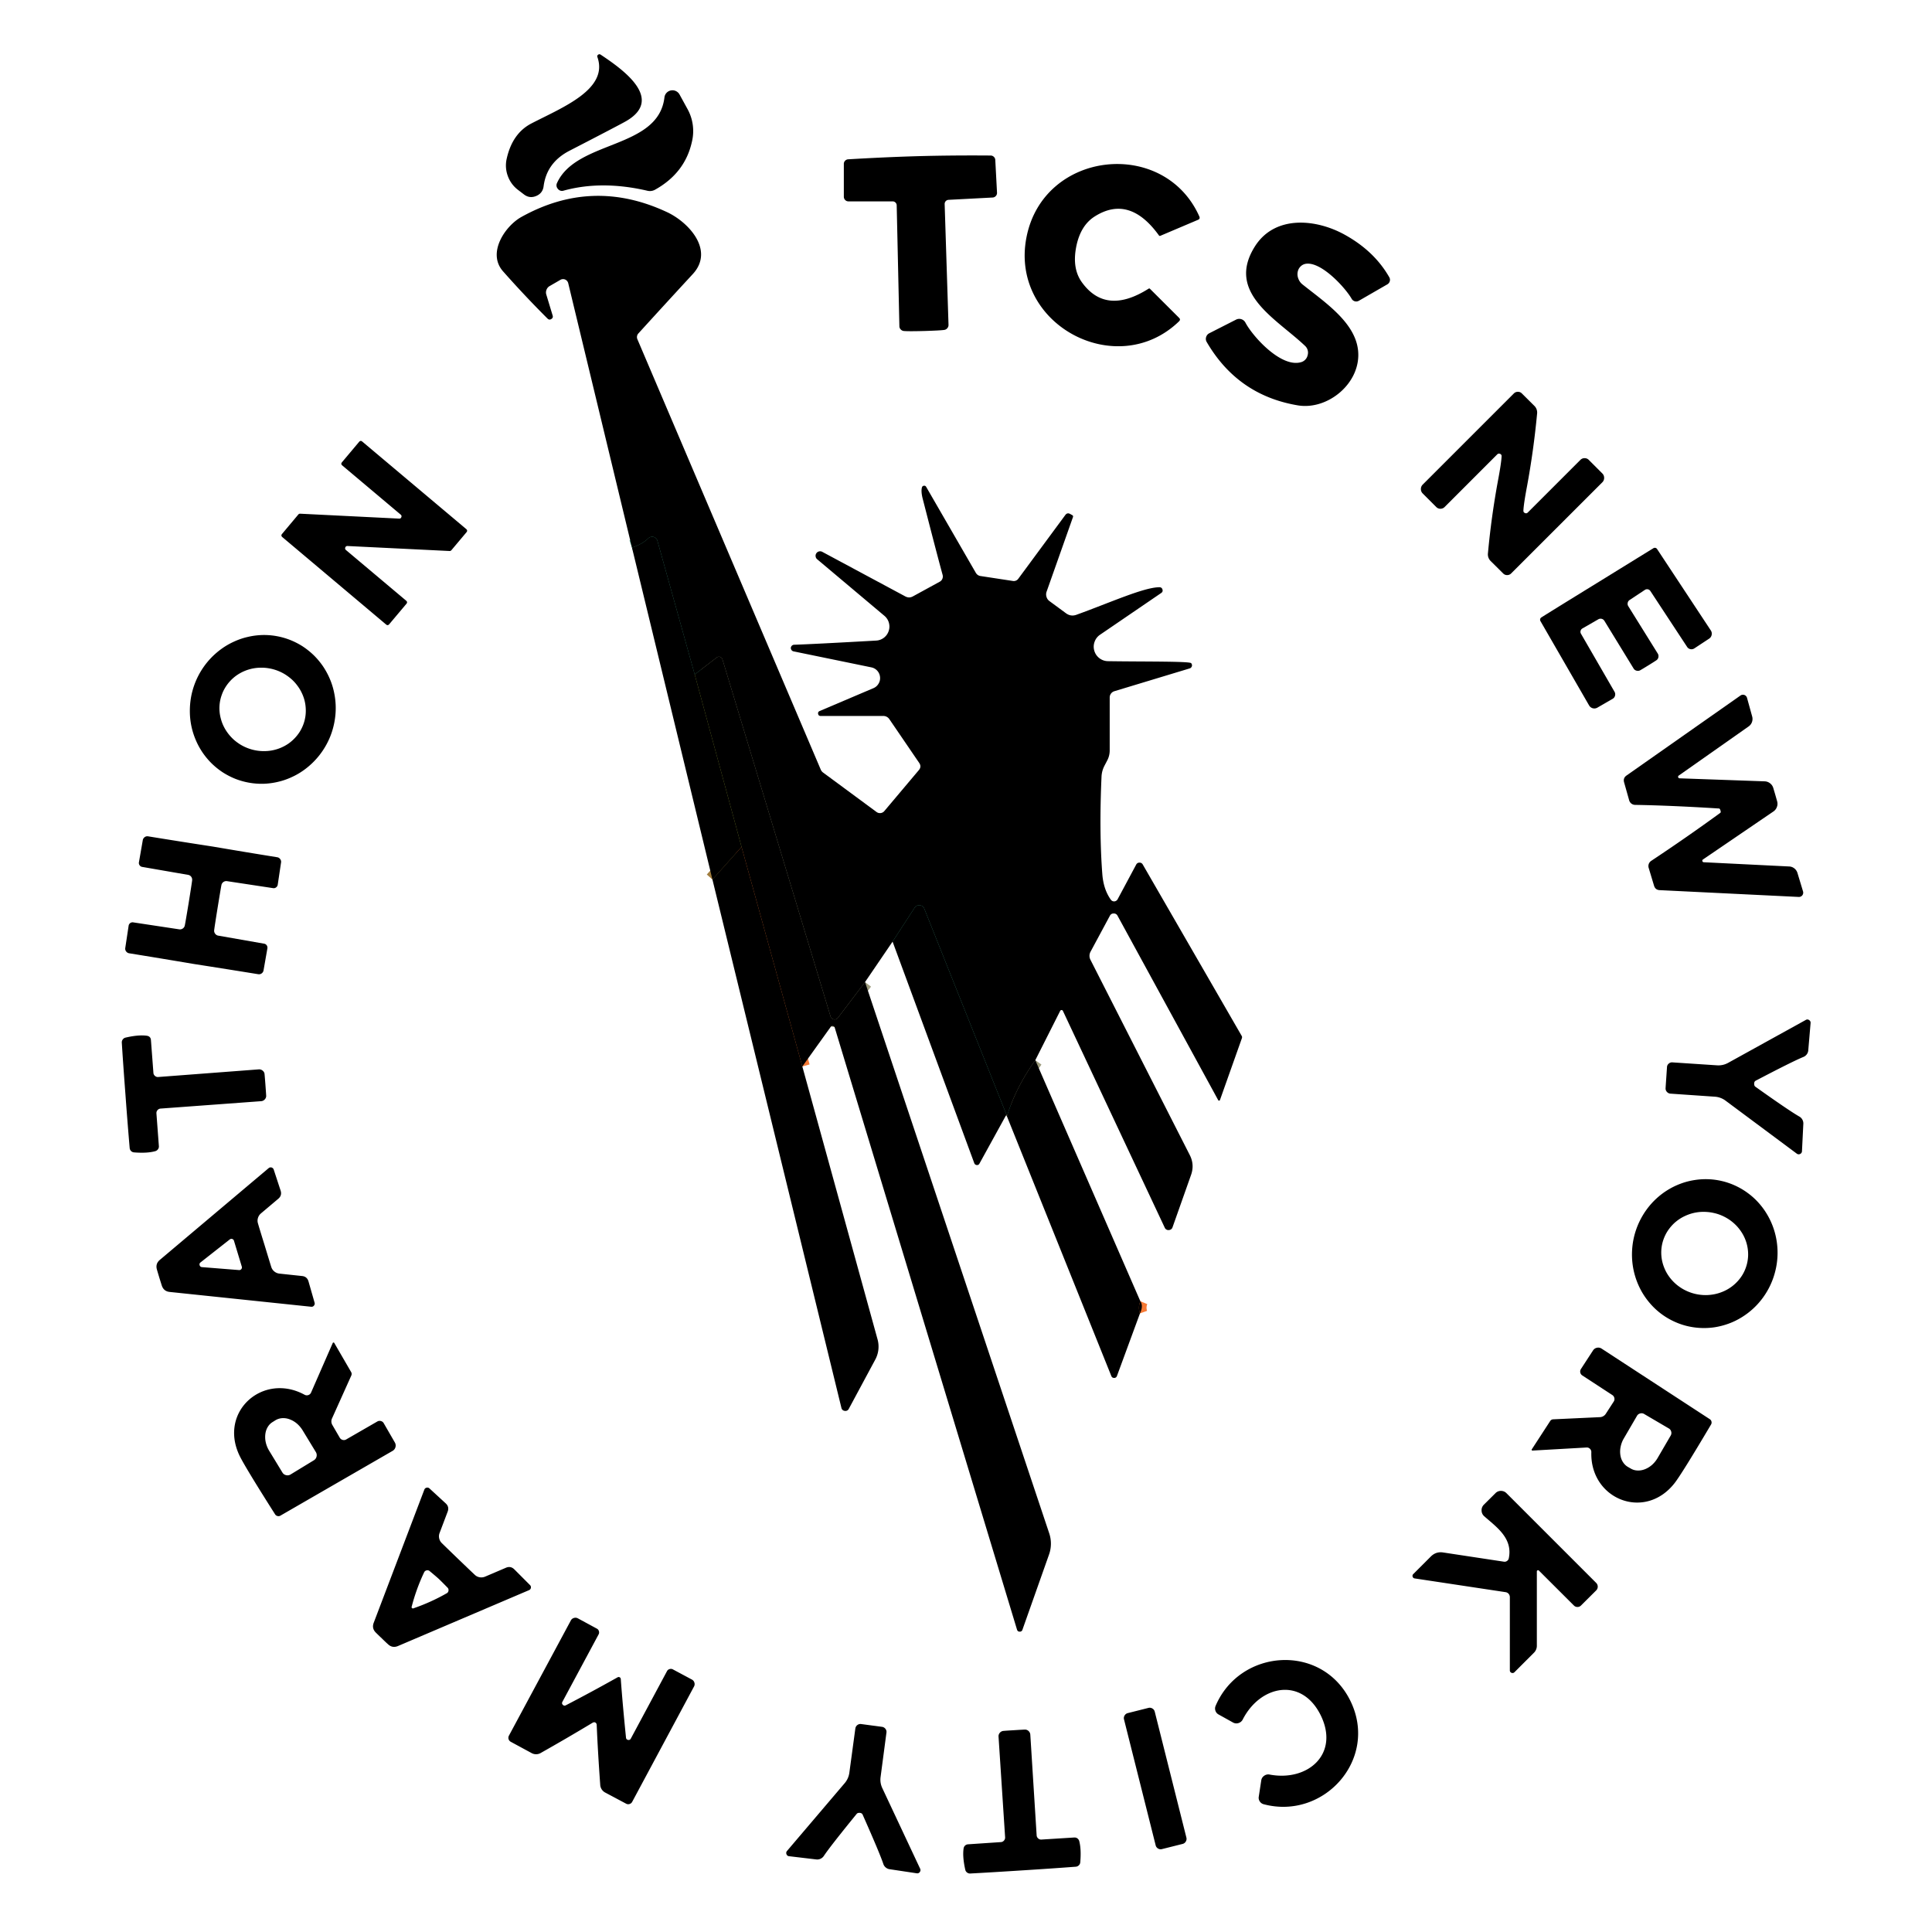 <svg xmlns="http://www.w3.org/2000/svg" width="256" height="256" viewBox="0 0 192 192"><path fill="none" stroke="#9c9b7d" stroke-width="1.5" d="M102.887 105.36c-1.293 1.812-2.23 3.667-2.82 5.574"/><path fill="none" stroke="#479f87" stroke-width="1.5" d="m100.02 110.762-8.16-20.446a.5.5 0 0 0-.454-.347.52.52 0 0 0-.52.25l-2.183 3.36"/><path fill="none" stroke="#9c9b7d" stroke-width="1.5" d="m85.965 97.598-2.692 3.547a.39.39 0 0 1-.41.156.39.39 0 0 1-.324-.29L71.797 65.528a.37.37 0 0 0-.238-.246.37.37 0 0 0-.332.059l-2.188 1.687"/><path fill="none" stroke="#479f87" stroke-width="1.5" d="m69.04 67.027-3.708-13.289a.5.5 0 0 0-.14-.242.5.5 0 0 0-.239-.137.5.5 0 0 0-.281 0 .55.55 0 0 0-.246.137c-.38.383-.922.688-1.621.926"/><path fill="none" stroke="#a6b43e" stroke-width="1.5" d="m69.04 67.027 4.655 17.137"/><path fill="none" stroke="#a07d3f" stroke-width="1.5" d="m73.695 84.164-2.894 3.242"/><path fill="none" stroke="#f57935" stroke-width="1.5" d="m79.734 105.984-6.039-21.82M113.324 129.309a1.67 1.67 0 0 0-.035 1.214"/><path d="M59.691 5.43c2.192 1.46 6.348 4.386 2.543 6.601-.355.207-2.23 1.192-5.632 2.946q-2.273 1.169-2.579 3.535-.091.698-.746.968c-.433.18-.84.125-1.21-.16l-.587-.449a3 3 0 0 1-1.015-1.383 3 3 0 0 1-.11-1.715q.562-2.52 2.454-3.503c3.066-1.59 7.687-3.383 6.562-6.594q-.058-.14.066-.235c.083-.066.168-.066.254-.011m0 0"/><path d="M66.031 9.684a.8.8 0 0 1 .207-.454.8.8 0 0 1 .434-.242.805.805 0 0 1 .86.403l.777 1.418a4.52 4.52 0 0 1 .457 3.261c-.457 2.086-1.684 3.68-3.672 4.785a1.05 1.05 0 0 1-.735.106c-3.035-.707-5.82-.711-8.347-.016a.51.51 0 0 1-.57-.175.52.52 0 0 1-.083-.59c1.957-4.282 10.063-3.336 10.672-8.496M91.828 32.895q-1.559.04-1.992 0a.48.48 0 0 1-.324-.157.46.46 0 0 1-.133-.332l-.266-11.992a.4.4 0 0 0-.12-.285.4.4 0 0 0-.29-.117h-4.387a.44.44 0 0 1-.324-.137.46.46 0 0 1-.133-.328v-3.25a.44.44 0 0 1 .121-.317.46.46 0 0 1 .305-.148q3.756-.223 7.078-.316 3.334-.089 7.09-.059a.44.44 0 0 1 .313.129q.133.123.144.305l.172 3.25a.45.45 0 0 1-.117.336.45.45 0 0 1-.317.152l-4.382.23a.42.42 0 0 0-.282.133.42.42 0 0 0-.105.297l.383 11.992a.47.47 0 0 1-.121.336.48.48 0 0 1-.317.172q-.433.059-1.996.106M106.95 24.547c-.278 1.441-.087 2.617.585 3.531q2.392 3.281 6.613.61c.055-.032.098-.028.137.015l2.895 2.887q.17.171-.008.344c-6.18 5.98-16.844.316-15.164-8.34 1.68-8.66 13.687-9.93 17.183-2.078q.095.229-.12.324l-3.766 1.598q-.076.03-.13-.04c-1.948-2.703-4.066-3.34-6.359-1.902q-1.446.899-1.867 3.05m0 0"/><path d="M102.887 105.36c-1.293 1.812-2.23 3.667-2.82 5.574l-.047-.172-8.16-20.446a.5.5 0 0 0-.454-.347.52.52 0 0 0-.52.25l-2.183 3.36-2.738 4.019-2.692 3.547a.39.39 0 0 1-.41.156.39.39 0 0 1-.324-.29L71.797 65.528a.37.37 0 0 0-.238-.246.37.37 0 0 0-.332.059l-2.188 1.687-3.707-13.289a.5.5 0 0 0-.14-.242.5.5 0 0 0-.239-.137.5.5 0 0 0-.281 0 .55.55 0 0 0-.246.137c-.38.383-.922.688-1.621.926L56.469 28.14a.54.54 0 0 0-.305-.36.5.5 0 0 0-.238-.039.5.5 0 0 0-.23.067l-1.067.617a.7.7 0 0 0-.316.367.7.7 0 0 0-.02.488l.629 2.078q.07.224-.137.348-.2.125-.37-.043a103 103 0 0 1-4.427-4.703c-1.605-1.82.211-4.492 1.813-5.39q7.073-3.947 14.469-.497c2.168 1.004 4.753 3.797 2.582 6.16a1051 1051 0 0 0-5.395 5.887.54.54 0 0 0-.105.613L81.57 76.492q.078.175.23.285l5.305 3.914a.567.567 0 0 0 .786-.097l3.43-4.07q.274-.335.038-.692l-2.964-4.344a.72.72 0 0 0-.63-.336h-6.21q-.205 0-.25-.199c-.028-.137.02-.23.144-.289l5.356-2.277q.326-.14.507-.45.181-.304.145-.656a1.08 1.08 0 0 0-.855-.957q-.36-.076-7.73-1.59a.33.33 0 0 1-.247-.195.3.3 0 0 1 .02-.309.34.34 0 0 1 .293-.156q1.927-.064 8.136-.414c.285-.015.543-.113.77-.285q.339-.264.472-.668.136-.405.02-.82a1.37 1.37 0 0 0-.445-.688l-6.696-5.633a.43.43 0 0 1-.14-.277.42.42 0 0 1 .074-.305.44.44 0 0 1 .258-.183.46.46 0 0 1 .312.031l8.262 4.434q.386.21.766 0l2.664-1.457a.57.57 0 0 0 .261-.29.6.6 0 0 0 .024-.39c-.387-1.402-1.047-3.938-1.989-7.606q-.17-.695-.066-1.082c.027-.097.09-.156.195-.168.102-.015.18.028.23.118l4.93 8.535c.11.183.27.293.477.32l3.195.488a.55.55 0 0 0 .563-.238l4.66-6.316q.192-.258.473-.106l.207.114q.127.069.078.203l-2.617 7.402a.8.8 0 0 0-.012.52q.074.262.297.425l1.64 1.207q.48.353 1.043.149c3.344-1.207 6.692-2.73 8.235-2.735.156-.004.262.07.308.22q.07.226-.128.355l-6.067 4.14a1.4 1.4 0 0 0-.55.711 1.4 1.4 0 0 0-.024.895q.136.45.512.738.38.282.847.289c3.438.055 8.063 0 8.258.195a.3.3 0 0 1 .078.141.3.3 0 0 1 0 .16.4.4 0 0 1-.082.14.3.3 0 0 1-.137.083l-7.484 2.265a.654.654 0 0 0-.465.633v5.254q-.001.55-.265 1.031l-.239.457c-.183.344-.289.711-.308 1.102q-.246 5.472.082 9.75.124 1.484.84 2.488a.45.45 0 0 0 .152.133.43.43 0 0 0 .2.04.41.41 0 0 0 .323-.208l1.848-3.45a.35.35 0 0 1 .324-.194.35.35 0 0 1 .328.187l9.832 17.031c.04.07.047.14.024.22l-2.184 6.155a.09.09 0 0 1-.082.059.09.09 0 0 1-.09-.043L111.06 91.004a.4.4 0 0 0-.383-.223.4.4 0 0 0-.38.23l-1.913 3.555a.86.86 0 0 0-.008.832l9.863 19.391q.488.956.125 1.977l-1.836 5.191a.394.394 0 0 1-.379.285.39.39 0 0 1-.402-.246l-10.117-21.535a.14.14 0 0 0-.133-.082.14.14 0 0 0-.137.082ZM138.066 27.555q.104.181.051.386a.52.52 0 0 1-.238.313l-2.832 1.633a.52.52 0 0 1-.723-.196c-.62-1.086-2.984-3.68-4.523-3.48a.92.92 0 0 0-.551.27q-.229.222-.29.562-.058.334.075.668.13.336.406.555c2.23 1.78 5.215 3.757 5.52 6.535.355 3.222-2.984 6-6.008 5.48-3.969-.672-6.976-2.77-9.027-6.285a.6.6 0 0 1-.063-.496.62.62 0 0 1 .325-.387l2.656-1.351a.695.695 0 0 1 .922.293c.718 1.37 3.523 4.492 5.504 3.945a.92.92 0 0 0 .683-.703.91.91 0 0 0-.27-.934c-2.796-2.668-7.89-5.254-4.972-9.875 2-3.16 6.148-2.746 9.035-1.101q2.867 1.617 4.32 4.168M151.754 48.324q-.33 1.746-.36 2.414-.011.176.153.246.158.072.281-.05l5.23-5.23a.57.57 0 0 1 .415-.173q.246.001.418.172l1.343 1.344q.183.183.184.441a.6.6 0 0 1-.184.446l-9.054 9.05a.55.55 0 0 1-.403.168.53.53 0 0 1-.398-.168l-1.223-1.214a.93.93 0 0 1-.285-.793 80 80 0 0 1 .996-7.211c.219-1.157.34-1.965.36-2.414a.23.23 0 0 0-.149-.247q-.164-.07-.285.051l-5.227 5.23a.58.58 0 0 1-.418.173.56.56 0 0 1-.414-.172l-1.343-1.344a.6.6 0 0 1-.184-.441c0-.176.059-.32.184-.446l9.05-9.05a.55.55 0 0 1 .407-.169q.234 0 .398.168l1.223 1.215a.93.93 0 0 1 .285.793 82 82 0 0 1-1 7.211M40.387 60.008l-1.703 2.023q-.142.171-.313.032L28.06 53.379q-.171-.147-.032-.316l1.621-1.934a.22.22 0 0 1 .188-.078l9.824.488q.165.012.223-.14c.039-.102.02-.188-.067-.258l-5.804-4.887q-.172-.147-.028-.316l1.7-2.024q.146-.174.316-.031l10.328 8.691c.113.098.125.2.031.317l-1.507 1.793a.22.22 0 0 1-.188.074l-10.125-.496q-.165-.006-.223.14-.063.153.063.258l5.98 5.031q.17.147.028.317m0 0"/><path d="m69.04 67.027 4.655 17.137-2.894 3.242-7.996-32.984c.699-.238 1.242-.543 1.62-.926a.55.55 0 0 1 .247-.137.5.5 0 0 1 .281 0q.137.036.238.137a.5.5 0 0 1 .141.242ZM163.816 66.121q-.655.403-.812.488a.47.47 0 0 1-.363.043.47.47 0 0 1-.297-.218l-2.903-4.739a.445.445 0 0 0-.605-.148l-1.574.906a.38.38 0 0 0-.184.234.38.38 0 0 0 .04.297l3.331 5.762c.07.121.086.254.051.39a.5.5 0 0 1-.238.313l-1.524.88a.601.601 0 0 1-.812-.219l-4.836-8.383a.27.27 0 0 1 .09-.368q.598-.386 5.566-3.445 4.965-3.064 5.57-3.434a.265.265 0 0 1 .368.09l5.332 8.078c.09.137.12.29.086.45a.58.58 0 0 1-.258.375l-1.469.968a.52.52 0 0 1-.387.07.5.5 0 0 1-.324-.222l-3.652-5.555a.39.39 0 0 0-.543-.113l-1.516 1.004a.43.43 0 0 0-.191.273.44.44 0 0 0 .05.336l2.934 4.715q.104.17.063.364a.45.45 0 0 1-.2.304q-.147.105-.793.504M28.832 63.598q.662.262 1.262.648a7.6 7.6 0 0 1 1.105.89c.34.337.64.7.91 1.094.266.399.493.817.68 1.262.188.442.328.903.422 1.375a7.4 7.4 0 0 1 .023 2.883 7.6 7.6 0 0 1-.398 1.398 7.6 7.6 0 0 1-2.645 3.387 7 7 0 0 1-1.246.715q-.657.3-1.355.457a7.2 7.2 0 0 1-1.414.184 7.2 7.2 0 0 1-2.781-.489 7.4 7.4 0 0 1-1.258-.648 7.4 7.4 0 0 1-1.106-.89 7.4 7.4 0 0 1-.91-1.094 7.3 7.3 0 0 1-.68-1.262 7.3 7.3 0 0 1-.574-2.813q-.004-.726.125-1.445a7.6 7.6 0 0 1 1.953-3.836q.503-.528 1.094-.95c.39-.28.809-.519 1.246-.714q.657-.3 1.356-.457a7.2 7.2 0 0 1 1.414-.184 7.1 7.1 0 0 1 2.777.489m-6.777 5.414a3.9 3.9 0 0 0-.11 2.402q.102.4.285.77.184.374.438.707c.168.222.36.43.566.617q.317.278.68.5a4.5 4.5 0 0 0 1.578.578q.42.07.84.059a4.25 4.25 0 0 0 2.344-.754 4.2 4.2 0 0 0 1.117-1.176c.14-.23.262-.473.355-.727a3.9 3.9 0 0 0 .235-1.593 4 4 0 0 0-.125-.81 4 4 0 0 0-.29-.769 4 4 0 0 0-.437-.707 4.2 4.2 0 0 0-.566-.617 5 5 0 0 0-.68-.5 4.5 4.5 0 0 0-1.578-.578 4.3 4.3 0 0 0-.84-.059 4.25 4.25 0 0 0-2.34.754 4.1 4.1 0 0 0-1.117 1.176c-.144.23-.265.473-.355.727m0 0"/><path d="m85.965 97.598 18.3 54.765a3.23 3.23 0 0 1-.023 2.153l-2.633 7.445a.26.26 0 0 1-.273.191c-.137 0-.223-.066-.266-.199L82.957 102.13a.22.22 0 0 0-.184-.164.21.21 0 0 0-.226.094l-2.813 3.925-6.039-21.82-4.656-17.137 2.188-1.687a.368.368 0 0 1 .332-.059.37.37 0 0 1 .238.246l10.742 35.485q.071.241.324.289a.39.39 0 0 0 .41-.156ZM176.422 78.969q.047.157.187.66a.88.88 0 0 1-.023.566.9.9 0 0 1-.352.453l-6.988 4.762q-.095.059-.066.168.03.104.14.11l8.48.421q.288.011.516.188c.153.121.254.27.313.457l.555 1.836a.43.43 0 0 1-.07.383.4.4 0 0 1-.16.125.4.4 0 0 1-.2.039l-13.82-.676q-.428-.023-.555-.434l-.535-1.777a.62.62 0 0 1 .258-.703 191 191 0 0 0 6.859-4.766q.075-.052.016-.238-.053-.188-.141-.195-4.763-.3-8.348-.36a.62.62 0 0 1-.586-.465l-.504-1.785q-.11-.422.243-.668l11.324-7.949a.43.43 0 0 1 .39-.055.44.44 0 0 1 .168.114.4.4 0 0 1 .094.172l.512 1.851a.93.93 0 0 1-.02.555.9.9 0 0 1-.336.437l-6.945 4.883q-.084.065-.05.164.03.1.136.106l8.45.3q.303.01.538.192a.9.9 0 0 1 .325.469q.15.5.195.66M21.137 84.129q3.375.575 6.41 1.062a.44.44 0 0 1 .297.184.43.43 0 0 1 .086.344l-.328 2.195a.4.4 0 0 1-.16.27.38.38 0 0 1-.301.078l-4.567-.692a.494.494 0 0 0-.57.39q-.064.33-.375 2.235-.306 1.904-.344 2.243a.47.47 0 0 0 .098.355.47.47 0 0 0 .316.191l4.543.797q.163.024.262.16.093.135.07.305l-.383 2.188a.46.46 0 0 1-.187.3.44.44 0 0 1-.34.082q-3.036-.492-6.418-1.02a981 981 0 0 0-6.422-1.062.46.46 0 0 1-.293-.187.44.44 0 0 1-.082-.34l.332-2.195a.395.395 0 0 1 .457-.348l4.567.691c.133.02.25-.007.36-.082a.48.48 0 0 0 .202-.308q.069-.33.383-2.235c.203-1.27.32-2.02.344-2.242a.5.5 0 0 0-.094-.36.48.48 0 0 0-.316-.187l-4.555-.789a.38.38 0 0 1-.258-.168.38.38 0 0 1-.062-.304l.382-2.192a.45.45 0 0 1 .188-.293.43.43 0 0 1 .336-.082q3.035.496 6.422 1.016m0 0"/><path d="m73.695 84.164 6.04 21.82 7.468 27.094a2.71 2.71 0 0 1-.234 2.063l-2.61 4.855a.365.365 0 0 1-.402.215.37.37 0 0 1-.34-.305l-12.816-52.5ZM100.02 110.762l-2.684 4.875a.255.255 0 0 1-.262.144.28.28 0 0 1-.25-.183l-8.12-22.02 2.183-3.36a.52.52 0 0 1 .52-.25.5.5 0 0 1 .452.348ZM174.328 107.656q-.011.248.113.336 3.352 2.386 4.36 2.961a.79.79 0 0 1 .41.774l-.133 2.671a.31.31 0 0 1-.183.282.31.31 0 0 1-.336-.035l-7.079-5.266a2 2 0 0 0-1.05-.39l-4.434-.305a.5.5 0 0 1-.324-.157.5.5 0 0 1-.149-.332q-.005-.016.07-1.093.073-1.083.075-1.106a.48.48 0 0 1 .191-.312.47.47 0 0 1 .348-.106l4.434.293q.579.037 1.093-.242l7.72-4.266a.29.29 0 0 1 .335.012q.163.106.145.3l-.227 2.665a.78.78 0 0 1-.508.707q-1.073.44-4.719 2.351-.14.077-.152.258M26.379 107.82q.081 1.094.074 1.133a.53.53 0 0 1-.168.332.52.52 0 0 1-.336.149l-9.98.734a.44.44 0 0 0-.313.152.44.44 0 0 0-.11.328l.243 3.254a.45.45 0 0 1-.086.305.48.48 0 0 1-.262.191q-.802.23-2.113.125a.46.46 0 0 1-.3-.132.48.48 0 0 1-.141-.301 420 420 0 0 1-.414-5.235q-.24-3.165-.368-5.234a.47.47 0 0 1 .094-.32.47.47 0 0 1 .274-.184q1.281-.299 2.113-.187.386.058.414.433l.246 3.258a.42.42 0 0 0 .16.305.42.42 0 0 0 .328.105l9.985-.758a.53.53 0 0 1 .347.098q.164.113.215.3.014.048.098 1.15M102.887 105.36l10.437 23.949a1.67 1.67 0 0 0-.035 1.214L111 136.746a.28.28 0 0 1-.273.191c-.137 0-.23-.058-.282-.183l-10.379-25.82c.59-1.907 1.528-3.762 2.82-5.575M15.832 126.969c-.113-.383-.195-.649-.238-.805q-.165-.575.293-.96l10.804-9.11a.3.3 0 0 1 .141-.074.35.35 0 0 1 .156.003q.076.025.133.079.06.058.082.132l.684 2.086c.105.32.027.594-.227.809l-1.726 1.457a.93.93 0 0 0-.297.453.9.9 0 0 0 0 .543q.125.446.66 2.168.523 1.722.664 2.168.087.27.309.445a.95.95 0 0 0 .503.207l2.243.239q.504.051.644.543l.602 2.105a.3.3 0 0 1-.063.293.29.29 0 0 1-.277.113l-14.063-1.472q-.592-.063-.78-.637-.072-.223-.247-.785m7.93-.75a.26.26 0 0 0 .222-.098.26.26 0 0 0 .047-.242l-.781-2.578a.25.25 0 0 0-.172-.172.26.26 0 0 0-.242.043l-2.902 2.281q-.148.11-.094.285.052.176.238.188ZM171.234 117.398a7.1 7.1 0 0 1 2.543 1.227q.57.429 1.043.969.475.54.832 1.16a7.4 7.4 0 0 1 .93 2.715 7.5 7.5 0 0 1-.164 2.886 7.5 7.5 0 0 1-1.227 2.614 7.4 7.4 0 0 1-2.109 1.945q-.613.38-1.285.625-.675.247-1.379.36a7.2 7.2 0 0 1-2.816-.133 7 7 0 0 1-1.332-.485 7 7 0 0 1-2.254-1.71 7.4 7.4 0 0 1-.836-1.16 7.6 7.6 0 0 1-.594-1.31 7.5 7.5 0 0 1-.39-2.855c.027-.484.1-.965.218-1.433q.181-.71.492-1.372c.207-.437.453-.855.739-1.246a7.4 7.4 0 0 1 2.105-1.945q.615-.376 1.29-.625.67-.248 1.378-.355a7.028 7.028 0 0 1 2.816.129m-6.035 6.172a4 4 0 0 0-.105.805 4 4 0 0 0 .289 1.594q.15.385.379.734a4.35 4.35 0 0 0 1.16 1.192q.346.242.734.414a4.5 4.5 0 0 0 1.645.39q.427.02.844-.043.419-.058.816-.199a4.15 4.15 0 0 0 1.976-1.434q.248-.326.418-.695a4 4 0 0 0 .372-1.566 4.05 4.05 0 0 0-.668-2.328 4.4 4.4 0 0 0-.52-.653q-.294-.298-.64-.543a4.7 4.7 0 0 0-.735-.414 4.2 4.2 0 0 0-.805-.27 4.4 4.4 0 0 0-.84-.117 4.3 4.3 0 0 0-1.66.239q-.396.141-.757.347a4.6 4.6 0 0 0-.668.485 4.3 4.3 0 0 0-.551.605 3.7 3.7 0 0 0-.418.696 4 4 0 0 0-.266.761m0 0"/><path d="M113.29 130.523q-.212-.616.034-1.214.322.469-.035 1.214M30.914 138.39l2.152-4.921c.016-.031.04-.051.075-.051q.053-.002.078.043l1.68 2.898q.086.163.015.336l-1.906 4.239a.71.71 0 0 0 .031.695l.719 1.238a.47.47 0 0 0 .289.227q.194.053.363-.047l3.082-1.777a.45.45 0 0 1 .36-.047.43.43 0 0 1 .285.218l1.101 1.907a.6.6 0 0 1 .063.464.6.6 0 0 1-.285.375l-11.145 6.434a.37.37 0 0 1-.293.04.38.38 0 0 1-.242-.173q-3.059-4.817-3.555-5.879c-2.047-4.367 2.387-8.238 6.489-6a.46.46 0 0 0 .37.032.45.45 0 0 0 .274-.25m-2.031 8.137 2.3-1.402a.57.57 0 0 0 .274-.371.58.58 0 0 0-.07-.453l-1.305-2.145a2.9 2.9 0 0 0-.566-.676 2.4 2.4 0 0 0-.715-.425 1.8 1.8 0 0 0-.754-.121 1.5 1.5 0 0 0-.672.207l-.277.175q-.305.183-.493.5-.192.318-.238.723a2.4 2.4 0 0 0 .051.828q.1.427.336.813l1.305 2.144a.56.56 0 0 0 .37.274q.241.058.454-.07M158.145 144.324a.45.45 0 0 0-.141-.347.43.43 0 0 0-.348-.125l-5.347.304c-.036.008-.063-.008-.082-.039q-.029-.052.007-.094l1.817-2.796a.37.37 0 0 1 .293-.176l4.633-.215a.73.73 0 0 0 .609-.34l.777-1.2a.45.45 0 0 0 .07-.358.46.46 0 0 0-.203-.301l-2.976-1.942a.462.462 0 0 1-.137-.652l1.2-1.844a.6.6 0 0 1 .39-.262.6.6 0 0 1 .457.086l10.758 7.016a.38.38 0 0 1 .164.242q.035.154-.047.29c-1.934 3.265-3.14 5.202-3.621 5.82-2.965 3.793-8.406 1.597-8.273-3.067m7.695-2.37-2.445-1.434a.5.5 0 0 0-.399-.051.49.49 0 0 0-.32.246l-1.297 2.226a2.6 2.6 0 0 0-.316.813 2.3 2.3 0 0 0-.036.82q.053.4.25.711.196.316.496.492l.286.164q.306.183.675.196.369.017.743-.13.375-.145.703-.433a2.8 2.8 0 0 0 .55-.676l1.297-2.226a.5.5 0 0 0 .055-.399.5.5 0 0 0-.242-.32M45.54 154.934q1.304 1.254 1.644 1.57.203.194.484.242a.96.96 0 0 0 .543-.062l2.078-.887q.462-.193.824.164l1.551 1.555a.3.3 0 0 1 .094.285.3.3 0 0 1-.192.23l-13.02 5.551c-.366.152-.698.094-.987-.18q-.18-.156-.602-.57c-.289-.273-.488-.469-.598-.578q-.434-.423-.218-.988l5.03-13.23a.3.3 0 0 1 .227-.192q.164-.037.286.078l1.613 1.484q.37.345.191.82l-.8 2.114a.93.93 0 0 0-.04.547q.061.276.266.472c.219.215.762.743 1.625 1.575m-4.59 4.867c.038.035.066.054.073.054a19.3 19.3 0 0 0 3.368-1.515.33.33 0 0 0 .18-.262.34.34 0 0 0-.094-.3q-.615-.628-.856-.856-.24-.223-.918-.785a.33.33 0 0 0-.308-.075.35.35 0 0 0-.247.2 19 19 0 0 0-1.25 3.472q-.009.016.051.067M152.73 156.172v7.375a.96.96 0 0 1-.292.703l-1.934 1.934a.26.26 0 0 1-.293.058.25.25 0 0 1-.164-.246v-7.281a.52.52 0 0 0-.121-.324.5.5 0 0 0-.301-.164l-9.031-1.364a.24.24 0 0 1-.207-.175.24.24 0 0 1 .066-.262l1.738-1.738q.51-.511 1.215-.407l6.055.918a.4.4 0 0 0 .305-.074.4.4 0 0 0 .175-.258c.426-2.023-1.27-3.14-2.43-4.176a.76.76 0 0 1-.273-.574.76.76 0 0 1 .235-.59l1.148-1.14a.73.73 0 0 1 .54-.223q.32 0 .546.223l8.918 8.918a.526.526 0 0 1 0 .75l-1.5 1.492a.48.48 0 0 1-.36.152.48.48 0 0 1-.359-.152l-3.465-3.457q-.057-.066-.136-.031-.078.03-.075.113M61.582 166.688q.107.051.113.203.181 2.49.516 5.789.017.192.203.23.189.036.277-.133l3.594-6.699a.4.4 0 0 1 .262-.207.41.41 0 0 1 .332.035l1.883 1.008a.5.5 0 0 1 .246.305.49.49 0 0 1-.04.39l-6.14 11.453a.43.43 0 0 1-.27.22.43.43 0 0 1-.347-.04l-2.055-1.094a.93.93 0 0 1-.508-.796q-.241-3.365-.347-5.903-.005-.192-.133-.262-.127-.075-.3.032a210 210 0 0 1-5.106 2.976.92.92 0 0 1-.946.016l-2.05-1.11a.45.45 0 0 1-.188-.617l6.152-11.445a.48.48 0 0 1 .305-.246.49.49 0 0 1 .39.035l1.876 1.016c.11.054.18.136.215.254a.4.4 0 0 1-.028.328l-3.597 6.699q-.09.165.043.3c.09.09.191.102.3.044a179 179 0 0 0 5.118-2.766q.124-.075.23-.016M134.203 169.035c2.828 5.781-2.637 11.863-8.625 10.266a.65.65 0 0 1-.383-.278.63.63 0 0 1-.101-.464l.246-1.61a.66.66 0 0 1 .293-.476.68.68 0 0 1 .547-.118c3.78.711 6.953-2.03 5.078-5.878-1.883-3.84-6-3.024-7.754.402a.7.7 0 0 1-.434.36.68.68 0 0 1-.55-.067l-1.426-.793a.65.65 0 0 1-.305-.367.66.66 0 0 1 .012-.473c2.418-5.703 10.57-6.285 13.402-.504M112.078 170.246l2.05-.516a.5.5 0 0 1 .395.06c.122.07.2.179.235.315l3.144 12.512a.5.5 0 0 1-.058.39.5.5 0 0 1-.317.24l-2.054.515a.5.5 0 0 1-.391-.059.5.5 0 0 1-.234-.32l-3.145-12.512a.5.5 0 0 1 .059-.39q.112-.183.316-.235M86.617 171.473q1.074.14 1.094.148a.52.52 0 0 1 .3.211q.112.165.083.352l-.582 4.41q-.078.58.172 1.11l3.757 8.003a.31.31 0 0 1-.035.336.3.3 0 0 1-.312.121l-2.645-.398a.78.78 0 0 1-.676-.563c-.246-.726-.93-2.351-2.046-4.867q-.063-.142-.243-.172-.239-.029-.343.09-2.612 3.204-3.254 4.164a.79.79 0 0 1-.797.367l-2.664-.316a.29.29 0 0 1-.266-.203.3.3 0 0 1 .059-.328l5.73-6.735a2 2 0 0 0 .457-1.02l.598-4.41a.517.517 0 0 1 .52-.445q.022.001 1.093.145M101.672 185.871q-3.17.205-5.25.316a.47.47 0 0 1-.32-.101.46.46 0 0 1-.176-.281q-.287-1.285-.164-2.106a.47.47 0 0 1 .441-.414l3.262-.219a.43.43 0 0 0 .308-.152.44.44 0 0 0 .114-.328l-.653-9.996a.52.52 0 0 1 .098-.352.56.56 0 0 1 .305-.21q.04-.018 1.14-.083 1.102-.07 1.141-.058.193.022.328.168a.53.53 0 0 1 .145.332l.629 10a.43.43 0 0 0 .148.308.42.42 0 0 0 .324.118l3.262-.204a.48.48 0 0 1 .308.082.5.5 0 0 1 .188.262q.218.814.105 2.125a.46.46 0 0 1-.144.297.48.48 0 0 1-.305.137q-2.073.158-5.234.36m0 0"/></svg>